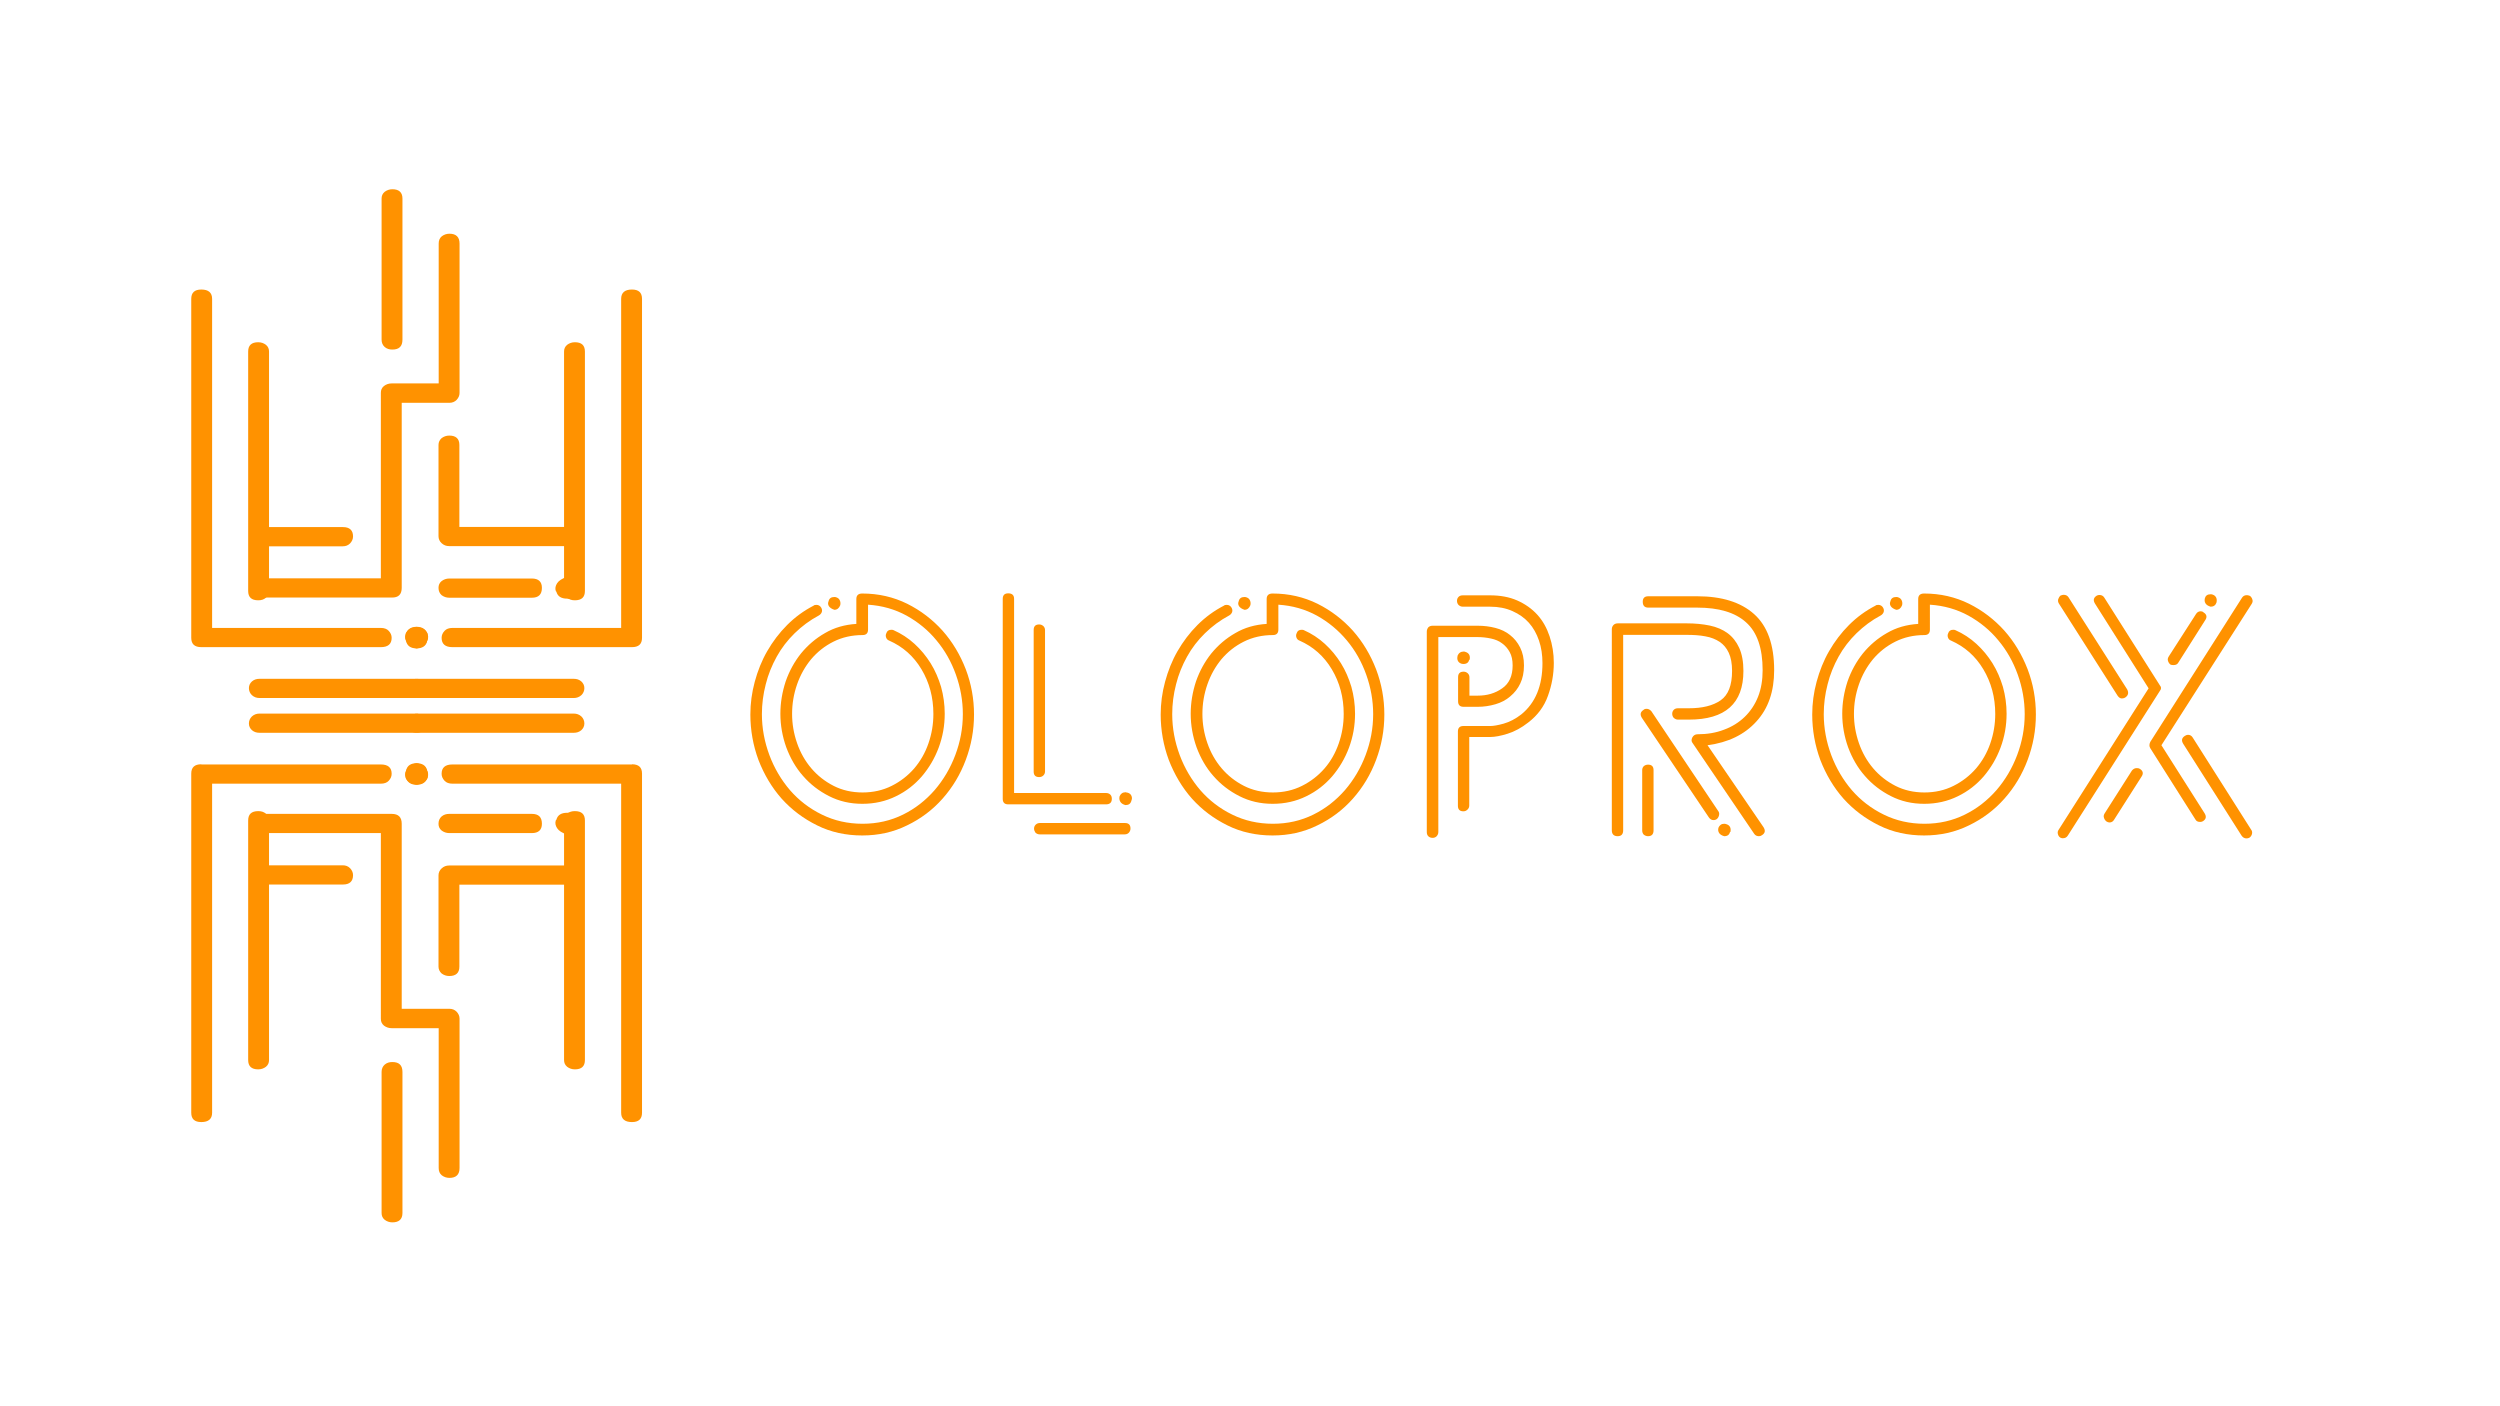 <?xml version="1.0" encoding="utf-8"?>
<!-- Generator: Adobe Illustrator 25.3.1, SVG Export Plug-In . SVG Version: 6.00 Build 0)  -->
<!DOCTYPE svg PUBLIC "-//W3C//DTD SVG 1.1//EN" "http://www.w3.org/Graphics/SVG/1.1/DTD/svg11.dtd">
<svg version="1.1" id="Слой_1" xmlns:x="http://ns.adobe.com/Extensibility/1.0/" xmlns:i="http://ns.adobe.com/AdobeIllustrator/10.0/" xmlns:graph="http://ns.adobe.com/Graphs/1.0/"
	 xmlns="http://www.w3.org/2000/svg" xmlns:xlink="http://www.w3.org/1999/xlink" x="0px" y="0px" viewBox="0 0 1366 768"
	 style="enable-background:new 0 0 1366 768;" xml:space="preserve">
<style type="text/css">
	.st0{fill:#FF9200;}
</style>
<g id="Слой_2_1_">
</g>
<g id="Слой_4">
</g>
<g>
	<g>
		<path class="st0" d="M345.3,353.6c3.7,0,5.5-1.7,5.5-5.1V163.3c0-3.4-1.8-5.1-5.5-5.1c-3.9,0-5.9,1.7-5.9,5.1v179.8h-92.2
			c-1.8,0-3.3,0.5-4.3,1.6s-1.6,2.3-1.6,3.8c0,3.4,2,5.1,5.9,5.1H345.3z M319.6,192.1c0-3.4-1.8-5.1-5.5-5.1c-1.6,0-3,0.5-4.2,1.4
			c-1.2,1-1.7,2.2-1.7,3.7v130.8c0,1.5,0.6,2.7,1.7,3.7c1.2,1,2.5,1.4,4.2,1.4c3.7,0,5.5-1.7,5.5-5.1V192.1z M319.3,376
			c0-1.5-0.6-2.7-1.7-3.7c-1.2-1-2.5-1.4-4.2-1.4h-85.3c-3.7,0-5.5,1.7-5.5,5.1c0,1.5,0.5,2.8,1.6,3.8c1,1.1,2.4,1.6,4,1.6h85.3
			c1.6,0,3-0.5,4.2-1.6C318.7,378.8,319.3,377.5,319.3,376z M227.8,354.3c2.5-0.6,4.3-1.7,5.2-3.2s1.2-3,0.7-4.5v-0.3
			c-1.2-2.6-3.1-3.8-5.9-3.8c-0.5,0-0.8,0.1-1,0.2s-0.6,0.2-1,0.2c-1.8,0.4-3.1,1.4-3.8,2.9s-0.7,3,0,4.5v0.3
			C222.6,353,224.5,354.3,227.8,354.3z"/>
		<path class="st0" d="M110,353.6c-3.7,0-5.5-1.7-5.5-5.1V163.3c0-3.4,1.8-5.1,5.5-5.1c3.9,0,5.9,1.7,5.9,5.1v179.8h92.2
			c1.8,0,3.3,0.5,4.3,1.6s1.6,2.3,1.6,3.8c0,3.4-2,5.1-5.9,5.1H110z M135.6,192.1c0-3.4,1.8-5.1,5.5-5.1c1.6,0,3,0.5,4.2,1.4
			c1.2,1,1.7,2.2,1.7,3.7v130.8c0,1.5-0.6,2.7-1.7,3.7c-1.2,1-2.5,1.4-4.2,1.4c-3.7,0-5.5-1.7-5.5-5.1V192.1z M136,376
			c0-1.5,0.6-2.7,1.7-3.7c1.2-1,2.5-1.4,4.2-1.4h85.3c3.7,0,5.5,1.7,5.5,5.1c0,1.5-0.5,2.8-1.6,3.8c-1,1.1-2.4,1.6-4,1.6h-85.3
			c-1.6,0-3-0.5-4.2-1.6C136.6,378.8,136,377.5,136,376z M227.5,354.3c-2.5-0.6-4.3-1.7-5.2-3.2s-1.2-3-0.7-4.5v-0.3
			c1.2-2.6,3.1-3.8,5.9-3.8c0.5,0,0.8,0.1,1,0.2s0.6,0.2,1,0.2c1.8,0.4,3.1,1.4,3.8,2.9s0.7,3,0,4.5v0.3
			C232.7,353,230.7,354.3,227.5,354.3z"/>
		<path class="st0" d="M219.5,321.2V220.1h26c1.6,0,2.9-0.5,4-1.6c1-1.1,1.6-2.3,1.6-3.8v-81.6c0-3.6-1.9-5.4-5.5-5.4
			c-1.6,0-3,0.5-4.2,1.4c-1.2,1-1.7,2.3-1.7,4v76.4H214c-1.6,0-3,0.5-4.2,1.4c-1.2,1-1.7,2.2-1.7,3.7V316H145
			c-3.9,0-5.9,1.7-5.9,5.1c0,3.6,2,5.4,5.9,5.4h69C217.7,326.6,219.5,324.8,219.5,321.2z M187.3,298.5c1.6,0,2.9-0.5,4-1.6
			c1-1.1,1.6-2.3,1.6-3.8c0-3.4-1.9-5.1-5.5-5.1H145c-3.9,0-5.9,1.7-5.9,5.1c0,1.5,0.5,2.8,1.6,3.8c1,1.1,2.5,1.6,4.3,1.6H187.3z
			 M219.9,108.5c0-3.4-1.9-5.1-5.5-5.1c-1.6,0-3,0.5-4.2,1.4c-1.2,1-1.7,2.2-1.7,3.7v77.1c0,1.7,0.6,3,1.7,4c1.2,1,2.5,1.4,4.2,1.4
			c3.7,0,5.5-1.8,5.5-5.4V108.5z M245.5,326.6h45.1c3.7,0,5.5-1.8,5.5-5.4c0-3.4-1.9-5.1-5.5-5.1h-45.1c-1.6,0-3,0.5-4.2,1.4
			c-1.2,1-1.7,2.2-1.7,3.7c0,1.7,0.6,3,1.7,4C242.5,326.1,243.9,326.6,245.5,326.6z M239.6,243.1V293c0,1.5,0.6,2.8,1.7,3.8
			c1.2,1.1,2.5,1.6,4.2,1.6h64.1c1.8,0,3.3-0.5,4.3-1.6s1.6-2.3,1.6-3.8c0-3.4-2-5.1-5.9-5.1H251v-44.8c0-3.4-1.9-5.1-5.5-5.1
			c-1.6,0-3,0.5-4.2,1.4C240.2,240.4,239.6,241.6,239.6,243.1z M311.7,326.9c1.8-0.4,3.1-1.4,3.8-2.9c0.7-1.5,0.8-3,0.3-4.5h-0.3
			c-0.7-2.8-2.7-4.2-5.9-4.2c-2.5,0.8-4.3,2-5.2,3.4c-0.9,1.4-1.2,2.8-0.7,4.3l0.3,0.3c0.7,2.6,2.7,3.8,5.9,3.8
			C310.9,327.3,311.5,327.2,311.7,326.9z"/>
		<path class="st0" d="M345.3,417.6c3.7,0,5.5,1.7,5.5,5.1V608c0,3.4-1.8,5.1-5.5,5.1c-3.9,0-5.9-1.7-5.9-5.1V428.2h-92.2
			c-1.8,0-3.3-0.5-4.3-1.6s-1.6-2.3-1.6-3.8c0-3.4,2-5.1,5.9-5.1h98.1V417.6z M319.6,579.2c0,3.4-1.8,5.1-5.5,5.1
			c-1.6,0-3-0.5-4.2-1.4c-1.2-1-1.7-2.2-1.7-3.7V448.3c0-1.5,0.6-2.7,1.7-3.7c1.2-1,2.5-1.4,4.2-1.4c3.7,0,5.5,1.7,5.5,5.1V579.2z
			 M319.3,395.3c0,1.5-0.6,2.7-1.7,3.7c-1.2,1-2.5,1.4-4.2,1.4h-85.3c-3.7,0-5.5-1.7-5.5-5.1c0-1.5,0.5-2.8,1.6-3.8
			c1-1.1,2.4-1.6,4-1.6h85.3c1.6,0,3,0.5,4.2,1.6C318.7,392.5,319.3,393.8,319.3,395.3z M227.8,417c2.5,0.6,4.3,1.7,5.2,3.2
			s1.2,3,0.7,4.5v0.3c-1.2,2.6-3.1,3.8-5.9,3.8c-0.5,0-0.8-0.1-1-0.2s-0.6-0.2-1-0.2c-1.8-0.4-3.1-1.4-3.8-2.9s-0.7-3,0-4.5v-0.3
			C222.6,418.3,224.5,417,227.8,417z"/>
		<path class="st0" d="M110,417.6c-3.7,0-5.5,1.7-5.5,5.1V608c0,3.4,1.8,5.1,5.5,5.1c3.9,0,5.9-1.7,5.9-5.1V428.2h92.2
			c1.8,0,3.3-0.5,4.3-1.6s1.6-2.3,1.6-3.8c0-3.4-2-5.1-5.9-5.1H110V417.6z M135.6,579.2c0,3.4,1.8,5.1,5.5,5.1c1.6,0,3-0.5,4.2-1.4
			c1.2-1,1.7-2.2,1.7-3.7V448.3c0-1.5-0.6-2.7-1.7-3.7c-1.2-1-2.5-1.4-4.2-1.4c-3.7,0-5.5,1.7-5.5,5.1V579.2z M136,395.3
			c0,1.5,0.6,2.7,1.7,3.7c1.2,1,2.5,1.4,4.2,1.4h85.3c3.7,0,5.5-1.7,5.5-5.1c0-1.5-0.5-2.8-1.6-3.8c-1-1.1-2.4-1.6-4-1.6h-85.3
			c-1.6,0-3,0.5-4.2,1.6C136.6,392.5,136,393.8,136,395.3z M227.5,417c-2.5,0.6-4.3,1.7-5.2,3.2s-1.2,3-0.7,4.5v0.3
			c1.2,2.6,3.1,3.8,5.9,3.8c0.5,0,0.8-0.1,1-0.2s0.6-0.2,1-0.2c1.8-0.4,3.1-1.4,3.8-2.9s0.7-3,0-4.5v-0.3
			C232.7,418.3,230.7,417,227.5,417z"/>
		<path class="st0" d="M219.5,450.1v101.1h26c1.6,0,2.9,0.5,4,1.6c1,1.1,1.6,2.3,1.6,3.8v81.6c0,3.6-1.9,5.4-5.5,5.4
			c-1.6,0-3-0.5-4.2-1.4c-1.2-1-1.7-2.3-1.7-4v-76.4H214c-1.6,0-3-0.5-4.2-1.4c-1.2-1-1.7-2.2-1.7-3.7V455.2H145
			c-3.9,0-5.9-1.7-5.9-5.1c0-3.6,2-5.4,5.9-5.4h69C217.7,444.7,219.5,446.5,219.5,450.1z M187.3,472.8c1.6,0,2.9,0.5,4,1.6
			c1,1.1,1.6,2.3,1.6,3.8c0,3.4-1.9,5.1-5.5,5.1H145c-3.9,0-5.9-1.7-5.9-5.1c0-1.5,0.5-2.8,1.6-3.8c1-1.1,2.5-1.6,4.3-1.6H187.3z
			 M219.9,662.8c0,3.4-1.9,5.1-5.5,5.1c-1.6,0-3-0.5-4.2-1.4c-1.2-1-1.7-2.2-1.7-3.7v-77.1c0-1.7,0.6-3,1.7-4c1.2-1,2.5-1.4,4.2-1.4
			c3.7,0,5.5,1.8,5.5,5.4V662.8z M245.5,444.7h45.1c3.7,0,5.5,1.8,5.5,5.4c0,3.4-1.9,5.1-5.5,5.1h-45.1c-1.6,0-3-0.5-4.2-1.4
			c-1.2-1-1.7-2.2-1.7-3.7c0-1.7,0.6-3,1.7-4C242.5,445.1,243.9,444.7,245.5,444.7z M239.6,528.2v-49.9c0-1.5,0.6-2.8,1.7-3.8
			c1.2-1.1,2.5-1.6,4.2-1.6h64.1c1.8,0,3.3,0.5,4.3,1.6s1.6,2.3,1.6,3.8c0,3.4-2,5.1-5.9,5.1H251v44.8c0,3.4-1.9,5.1-5.5,5.1
			c-1.6,0-3-0.5-4.2-1.4C240.2,530.9,239.6,529.6,239.6,528.2z M311.7,444.3c1.8,0.4,3.1,1.4,3.8,2.9c0.7,1.5,0.8,3,0.3,4.5h-0.3
			c-0.7,2.8-2.7,4.2-5.9,4.2c-2.5-0.8-4.3-2-5.2-3.4c-0.9-1.4-1.2-2.8-0.7-4.3l0.3-0.3c0.7-2.6,2.7-3.8,5.9-3.8
			C310.9,444,311.5,444.1,311.7,444.3z"/>
	</g>
	<g>
		<path class="st0" d="M410,390.4c0-6,0.8-12,2.4-17.9s3.8-11.5,6.8-16.7s6.6-10,10.9-14.3s9.1-7.8,14.5-10.6
			c0.3-0.3,0.8-0.4,1.5-0.4c1.1,0,2,0.5,2.6,1.5c0.5,0.9,0.6,1.7,0.3,2.5c-0.3,0.8-0.9,1.4-1.6,1.8c-4.9,2.6-9.3,5.9-13.2,9.7
			c-3.9,3.8-7.2,8.1-9.8,12.8c-2.6,4.7-4.7,9.8-6,15.1c-1.4,5.4-2.1,10.8-2.1,16.3c0,7.7,1.4,15.1,4.1,22.4
			c2.7,7.2,6.5,13.6,11.3,19.2c4.8,5.5,10.6,10,17.4,13.3c6.7,3.3,14.1,5,22.2,5s15.4-1.7,22.1-5s12.4-7.8,17.3-13.4
			c4.8-5.6,8.6-12,11.3-19.2s4.1-14.6,4.1-22.3c0-7.4-1.3-14.6-3.8-21.6s-6-13.2-10.6-18.7c-4.5-5.5-10-10-16.3-13.5
			c-6.4-3.5-13.4-5.5-21.1-6V344c0,2-1,3-3,3c-5.8,0-11.1,1.2-15.9,3.6s-8.8,5.6-12.2,9.6c-3.3,4-5.9,8.6-7.7,13.8
			c-1.8,5.2-2.7,10.5-2.7,16.1c0,5.4,0.9,10.7,2.7,15.9c1.8,5.2,4.4,9.8,7.8,13.8s7.5,7.2,12.2,9.6s10,3.6,15.8,3.6
			s11.1-1.2,15.9-3.6s8.9-5.6,12.3-9.5c3.4-4,6-8.5,7.8-13.7s2.7-10.5,2.7-16.1c0-9.1-2.2-17.2-6.5-24.4
			c-4.3-7.2-10.2-12.4-17.7-15.7c-0.8-0.3-1.3-0.8-1.6-1.6c-0.3-0.8-0.3-1.6,0.1-2.4c0.4-1.3,1.3-1.9,2.8-1.9c0.5,0,0.9,0.1,1.1,0.2
			c4.3,1.9,8.1,4.4,11.5,7.5s6.3,6.6,8.8,10.6s4.3,8.3,5.7,12.9c1.3,4.7,2,9.6,2,14.7c0,6.4-1.1,12.6-3.3,18.5s-5.3,11.1-9.2,15.7
			c-3.9,4.5-8.6,8.2-14.2,10.9c-5.5,2.7-11.6,4.1-18.3,4.1c-6.7,0-12.7-1.4-18.2-4.2c-5.5-2.8-10.2-6.4-14.2-11
			c-4-4.5-7-9.8-9.2-15.7c-2.1-5.9-3.2-12-3.2-18.3c0-6,1-11.9,2.9-17.7c2-5.7,4.8-10.8,8.4-15.3c3.7-4.5,8-8.2,13.1-11.1
			c5.1-3,10.8-4.6,17.1-5v-13.6c0-2,1.1-3,3.2-3c8.9,0,17.1,1.9,24.6,5.6c7.4,3.7,13.8,8.6,19.3,14.7c5.4,6.1,9.6,13.1,12.7,21.1
			c3,7.9,4.5,16.2,4.5,24.7c0,8.6-1.5,16.8-4.5,24.8s-7.2,15-12.7,21.2c-5.4,6.1-11.9,11-19.4,14.6c-7.5,3.7-15.6,5.5-24.5,5.5
			s-17.2-1.8-24.6-5.5c-7.5-3.7-13.9-8.5-19.4-14.6c-5.4-6.1-9.6-13.2-12.7-21.2C411.5,407.3,410,399,410,390.4z M452.7,328.5
			c0.4-1.5,1.4-2.3,3.2-2.3c0.5,0,0.9,0.1,1.1,0.2c0.9,0.3,1.5,0.8,1.9,1.7c0.4,0.9,0.4,1.8,0.2,2.6c-0.6,1.6-1.7,2.5-3.2,2.5
			c-1.5-0.5-2.5-1.2-3-2s-0.6-1.7-0.2-2.5V328.5z"/>
		<path class="st0" d="M550.9,439.5c-2,0-3-1-3-3V327.2c0-2,1-3,3-3c2.1,0,3.2,1,3.2,3v106.1h50.2c1,0,1.8,0.3,2.4,0.9
			c0.6,0.6,0.8,1.4,0.8,2.3c0,2-1.1,3-3.2,3H550.9z M564.8,344.2c0-2,1-3,3-3c0.9,0,1.6,0.3,2.3,0.9c0.6,0.6,0.9,1.3,0.9,2.2v77.2
			c0,0.9-0.3,1.6-0.9,2.2c-0.6,0.6-1.4,0.9-2.3,0.9c-2,0-3-1-3-3V344.2z M565,452.8c0-0.9,0.3-1.6,0.9-2.2c0.6-0.6,1.4-0.9,2.3-0.9
			h46.5c2,0,3,1,3,3c0,0.9-0.3,1.6-0.9,2.3c-0.6,0.6-1.3,0.9-2.2,0.9h-46.5c-0.9,0-1.6-0.3-2.3-0.9C565.4,454.4,565,453.6,565,452.8
			z M614.9,439.9c-1.4-0.4-2.3-1-2.8-1.9s-0.6-1.8-0.4-2.6v-0.2c0.6-1.5,1.7-2.3,3.2-2.3c0.3,0,0.4,0,0.6,0.1
			c0.1,0.1,0.3,0.1,0.6,0.1c1,0.3,1.7,0.8,2.1,1.7c0.4,0.9,0.4,1.8,0,2.6v0.2C617.7,439.2,616.7,439.9,614.9,439.9z"/>
		<path class="st0" d="M634.2,390.4c0-6,0.8-12,2.4-17.9c1.6-5.9,3.8-11.5,6.8-16.7s6.6-10,10.9-14.3c4.3-4.3,9.1-7.8,14.5-10.6
			c0.3-0.3,0.8-0.4,1.5-0.4c1.1,0,2,0.5,2.6,1.5c0.5,0.9,0.6,1.7,0.3,2.5s-0.9,1.4-1.6,1.8c-4.9,2.6-9.3,5.9-13.2,9.7
			c-3.9,3.8-7.2,8.1-9.8,12.8c-2.6,4.7-4.7,9.8-6,15.1c-1.4,5.4-2.1,10.8-2.1,16.3c0,7.7,1.4,15.1,4.1,22.4
			c2.7,7.2,6.5,13.6,11.3,19.2c4.8,5.5,10.6,10,17.4,13.3c6.7,3.3,14.1,5,22.2,5c8.1,0,15.4-1.7,22.1-5c6.7-3.3,12.4-7.8,17.3-13.4
			c4.8-5.6,8.6-12,11.3-19.2s4.1-14.6,4.1-22.3c0-7.4-1.3-14.6-3.8-21.6s-6-13.2-10.6-18.7s-10-10-16.3-13.5
			c-6.4-3.5-13.4-5.5-21.1-6V344c0,2-1,3-3,3c-5.8,0-11.1,1.2-15.9,3.6c-4.8,2.4-8.8,5.6-12.2,9.6c-3.3,4-5.9,8.6-7.7,13.8
			c-1.8,5.2-2.7,10.5-2.7,16.1c0,5.4,0.9,10.7,2.7,15.9c1.8,5.2,4.4,9.8,7.8,13.8c3.4,4,7.5,7.2,12.2,9.6s10,3.6,15.8,3.6
			s11.1-1.2,15.9-3.6c4.8-2.4,8.9-5.6,12.3-9.5s6-8.5,7.8-13.7s2.7-10.5,2.7-16.1c0-9.1-2.2-17.2-6.5-24.4
			c-4.3-7.2-10.2-12.4-17.7-15.7c-0.8-0.3-1.3-0.8-1.6-1.6c-0.3-0.8-0.3-1.6,0.1-2.4c0.4-1.3,1.3-1.9,2.8-1.9c0.5,0,0.9,0.1,1.1,0.2
			c4.3,1.9,8.1,4.4,11.5,7.5s6.3,6.6,8.8,10.6s4.3,8.3,5.7,12.9c1.3,4.7,2,9.6,2,14.7c0,6.4-1.1,12.6-3.3,18.5s-5.3,11.1-9.2,15.7
			c-3.9,4.5-8.6,8.2-14.2,10.9c-5.5,2.7-11.6,4.1-18.3,4.1s-12.7-1.4-18.2-4.2c-5.5-2.8-10.2-6.4-14.2-11c-4-4.5-7-9.8-9.2-15.7
			c-2.1-5.9-3.2-12-3.2-18.3c0-6,1-11.9,2.9-17.7c2-5.7,4.8-10.8,8.4-15.3c3.7-4.5,8-8.2,13.1-11.1c5.1-3,10.8-4.6,17.1-5v-13.6
			c0-2,1.1-3,3.2-3c8.9,0,17.1,1.9,24.6,5.6c7.4,3.7,13.8,8.6,19.3,14.7c5.4,6.1,9.6,13.1,12.7,21.1c3,7.9,4.5,16.2,4.5,24.7
			c0,8.6-1.5,16.8-4.5,24.8s-7.2,15-12.7,21.2c-5.4,6.1-11.9,11-19.4,14.6c-7.5,3.7-15.6,5.5-24.5,5.5s-17.2-1.8-24.6-5.5
			c-7.5-3.7-13.9-8.5-19.4-14.6c-5.4-6.1-9.6-13.2-12.7-21.2C635.7,407.3,634.2,399,634.2,390.4z M676.8,328.5
			c0.4-1.5,1.4-2.3,3.2-2.3c0.5,0,0.9,0.1,1.1,0.2c0.9,0.3,1.5,0.8,1.9,1.7c0.4,0.9,0.4,1.8,0.2,2.6c-0.6,1.6-1.7,2.5-3.2,2.5
			c-1.5-0.5-2.5-1.2-3-2s-0.6-1.7-0.2-2.5V328.5z"/>
		<path class="st0" d="M779.6,345.1c0-0.9,0.3-1.6,0.8-2.3c0.6-0.6,1.4-0.9,2.4-0.9h24.6c3.4,0,6.6,0.4,9.7,1.2
			c3.1,0.8,5.8,2.1,8,3.9c2.3,1.8,4.1,4,5.5,6.8s2.1,6,2.1,9.8s-0.7,7.1-2,9.8c-1.3,2.8-3.1,5.1-5.5,7.1c-2.3,2-5,3.4-8.1,4.3
			s-6.3,1.4-9.7,1.4h-7.7c-2,0-3-1-3-3V370c0-2,1-3,3-3c0.9,0,1.6,0.3,2.3,0.9c0.6,0.6,0.9,1.3,0.9,2.2v10h4.5c5.2,0,9.6-1.3,13.4-4
			c3.8-2.6,5.7-6.8,5.7-12.5c0-2.9-0.5-5.3-1.6-7.3s-2.5-3.6-4.2-4.8c-1.7-1.3-3.7-2.1-6-2.6s-4.8-0.8-7.3-0.8h-21.5v106.5
			c0,0.9-0.3,1.6-0.9,2.3c-0.6,0.6-1.3,0.9-2.2,0.9c-1,0-1.8-0.3-2.4-0.9c-0.6-0.6-0.8-1.4-0.8-2.3V345.1z M799.6,443.3
			c-2,0-3-1-3-3v-40.6c0-2,1-3,3-3h14.7c1.6,0,4.1-0.4,7.3-1.3s6.5-2.6,9.7-5.1c7.7-6.3,11.5-15.6,11.5-28c0-4.4-0.6-8.5-1.9-12.3
			c-1.3-3.8-3.1-7-5.5-9.7s-5.4-4.8-9-6.4s-7.6-2.4-12.2-2.4h-14.9c-0.9,0-1.6-0.3-2.3-0.9c-0.6-0.6-0.9-1.4-0.9-2.3
			s0.3-1.6,0.9-2.2c0.6-0.6,1.4-0.8,2.3-0.8h14.9c5.5,0,10.5,0.9,14.8,2.8s8,4.5,11,7.8s5.2,7.3,6.7,11.8s2.3,9.4,2.3,14.5
			c0,6.2-1.1,12.2-3.2,18c-2.1,5.9-5.7,10.7-10.8,14.6c-3.7,2.9-7.4,4.9-11.2,6.1s-7,1.8-9.5,1.8h-11.5v37.4c0,0.9-0.3,1.6-0.9,2.2
			C801.2,443,800.5,443.3,799.6,443.3z M798.7,362.7c-1-0.3-1.7-0.8-2.1-1.6c-0.4-0.8-0.4-1.7-0.2-2.6v-0.2c0.6-1.5,1.8-2.3,3.4-2.3
			c0.4,0,0.7,0.1,0.9,0.2c1,0.3,1.7,0.8,2.1,1.6c0.4,0.8,0.4,1.7,0.2,2.7h-0.2c-0.4,1.5-1.4,2.3-3.2,2.3L798.7,362.7z"/>
		<path class="st0" d="M886.9,346.8v106.9c0,2.1-1,3.2-3,3.2c-2.1,0-3.2-1.1-3.2-3.2V343.8c0-0.9,0.3-1.6,0.9-2.3
			c0.6-0.6,1.4-0.9,2.4-0.9h37.6c4.5,0,8.7,0.4,12.6,1.2c3.8,0.8,7.1,2.2,9.8,4.2s4.8,4.7,6.3,8s2.3,7.5,2.3,12.6
			c0,17.8-9.9,26.6-29.8,26.6h-5.9c-0.9,0-1.6-0.3-2.3-0.9c-0.6-0.6-0.9-1.4-0.9-2.3s0.3-1.6,0.9-2.2c0.6-0.6,1.4-0.8,2.3-0.8h5.9
			c7.3,0,13.1-1.4,17.3-4.3s6.3-8.2,6.3-16.1c0-4-0.6-7.3-1.8-9.9s-2.9-4.6-5-6s-4.8-2.5-7.8-3c-3.1-0.6-6.5-0.8-10.1-0.8h-34.8
			V346.8z M938.8,443.1c0.5,0.6,0.7,1.4,0.5,2.3s-0.6,1.6-1.2,2.1c-0.5,0.4-1.1,0.6-1.9,0.6c-1,0-1.8-0.5-2.5-1.5l-36.6-54.4
			c-1.1-1.8-0.8-3.2,0.9-4.3c0.4-0.4,0.9-0.6,1.7-0.6c0.9,0,1.8,0.4,2.6,1.3L938.8,443.1z M900.5,417.8c2,0,3,1,3,3v32.9
			c0,2.1-1,3.2-3,3.2c-0.9,0-1.6-0.3-2.3-0.8c-0.6-0.6-0.9-1.4-0.9-2.4v-32.9c0-0.9,0.3-1.6,0.9-2.2
			C898.8,418.1,899.6,417.8,900.5,417.8z M933,407.2l30.6,44.8c1.1,1.8,0.9,3.2-0.8,4.3c-0.5,0.4-1.1,0.6-1.7,0.6
			c-1.1,0-2-0.4-2.6-1.3l-33.6-49.5c-0.8-0.9-0.8-2-0.2-3.2c0.6-1.1,1.6-1.7,2.8-1.7c5.3,0,10.1-0.8,14.5-2.5c4.4-1.6,8.2-4,11.3-7
			s5.6-6.7,7.3-11s2.5-9.1,2.5-14.5c0-12.1-3-20.8-9.1-26.2c-6-5.4-14.9-8-26.6-8h-26.8c-2,0-3-1.1-3-3.2c0-2,1-3,3-3h26.8
			c13.3,0,23.7,3.2,31,9.7s11,16.7,11,30.7c0,11.6-3.2,20.9-9.7,28C953.2,401.4,944.3,405.7,933,407.2z M943.2,450.3
			c1,0.3,1.7,0.8,2.1,1.6c0.4,0.8,0.4,1.7,0.2,2.7h-0.2c-0.4,1.5-1.4,2.3-3.2,2.3c-1.4-0.4-2.3-1-2.8-1.8s-0.6-1.7-0.4-2.5v-0.2
			c0.6-1.5,1.7-2.3,3.2-2.3C942.5,450.1,942.9,450.2,943.2,450.3z"/>
		<path class="st0" d="M990.2,390.4c0-6,0.8-12,2.4-17.9c1.6-5.9,3.8-11.5,6.8-16.7s6.6-10,10.9-14.3c4.3-4.3,9.1-7.8,14.5-10.6
			c0.3-0.3,0.8-0.4,1.5-0.4c1.1,0,2,0.5,2.6,1.5c0.5,0.9,0.6,1.7,0.3,2.5c-0.3,0.8-0.9,1.4-1.6,1.8c-4.9,2.6-9.3,5.9-13.2,9.7
			c-3.9,3.8-7.2,8.1-9.8,12.8c-2.6,4.7-4.7,9.8-6,15.1c-1.4,5.4-2.1,10.8-2.1,16.3c0,7.7,1.4,15.1,4.1,22.4
			c2.7,7.2,6.5,13.6,11.3,19.2c4.8,5.5,10.6,10,17.4,13.3c6.7,3.3,14.1,5,22.2,5s15.4-1.7,22.1-5s12.4-7.8,17.3-13.4
			c4.8-5.6,8.6-12,11.3-19.2c2.7-7.2,4.1-14.6,4.1-22.3c0-7.4-1.3-14.6-3.8-21.6s-6-13.2-10.6-18.7c-4.5-5.5-10-10-16.3-13.5
			c-6.4-3.5-13.4-5.5-21.1-6V344c0,2-1,3-3,3c-5.8,0-11.1,1.2-15.9,3.6s-8.8,5.6-12.2,9.6c-3.3,4-5.9,8.6-7.7,13.8
			c-1.8,5.2-2.7,10.5-2.7,16.1c0,5.4,0.9,10.7,2.7,15.9c1.8,5.2,4.4,9.8,7.8,13.8s7.5,7.2,12.2,9.6s10,3.6,15.8,3.6
			s11.1-1.2,15.9-3.6s8.9-5.6,12.3-9.5c3.4-4,6-8.5,7.8-13.7s2.7-10.5,2.7-16.1c0-9.1-2.2-17.2-6.5-24.4
			c-4.3-7.2-10.2-12.4-17.7-15.7c-0.8-0.3-1.3-0.8-1.6-1.6c-0.3-0.8-0.3-1.6,0.1-2.4c0.4-1.3,1.3-1.9,2.8-1.9c0.5,0,0.9,0.1,1.1,0.2
			c4.3,1.9,8.1,4.4,11.5,7.5s6.3,6.6,8.8,10.6s4.3,8.3,5.7,12.9c1.3,4.7,2,9.6,2,14.7c0,6.4-1.1,12.6-3.3,18.5
			c-2.2,5.9-5.3,11.1-9.2,15.7c-3.9,4.5-8.6,8.2-14.2,10.9c-5.5,2.7-11.6,4.1-18.3,4.1c-6.7,0-12.7-1.4-18.2-4.2
			c-5.5-2.8-10.2-6.4-14.2-11c-4-4.5-7-9.8-9.2-15.7c-2.1-5.9-3.2-12-3.2-18.3c0-6,1-11.9,2.9-17.7c2-5.7,4.8-10.8,8.4-15.3
			c3.7-4.5,8-8.2,13.1-11.1c5.1-3,10.8-4.6,17.1-5v-13.6c0-2,1.1-3,3.2-3c8.9,0,17.1,1.9,24.6,5.6c7.4,3.7,13.8,8.6,19.3,14.7
			c5.4,6.1,9.6,13.1,12.7,21.1c3,7.9,4.5,16.2,4.5,24.7c0,8.6-1.5,16.8-4.5,24.8s-7.2,15-12.7,21.2c-5.4,6.1-11.9,11-19.4,14.6
			c-7.5,3.7-15.6,5.5-24.5,5.5s-17.2-1.8-24.6-5.5c-7.5-3.7-13.9-8.5-19.4-14.6c-5.4-6.1-9.6-13.2-12.7-21.2
			C991.7,407.3,990.2,399,990.2,390.4z M1032.9,328.5c0.4-1.5,1.4-2.3,3.2-2.3c0.5,0,0.9,0.1,1.1,0.2c0.9,0.3,1.5,0.8,1.9,1.7
			c0.4,0.9,0.4,1.8,0.2,2.6c-0.6,1.6-1.7,2.5-3.2,2.5c-1.5-0.5-2.5-1.2-3-2s-0.6-1.7-0.2-2.5V328.5z"/>
		<path class="st0" d="M1125.8,457.7c-0.8-0.5-1.2-1.2-1.4-2.1c-0.2-0.9,0-1.6,0.5-2.3l49.1-77.2l-29.3-46.3
			c-1.1-1.8-0.8-3.2,0.9-4.3c0.5-0.3,1-0.4,1.5-0.4c1.1,0,2,0.4,2.6,1.3l30.4,48c0.9,1,0.9,2.1,0,3.2l-50.2,78.9
			c-0.6,1-1.5,1.5-2.6,1.5C1126.8,458.1,1126.3,457.9,1125.8,457.7z M1157.1,380.2l-32.1-50.4c-0.5-0.8-0.6-1.5-0.4-2.4
			c0.3-0.8,0.7-1.5,1.3-2c0.8-0.3,1.3-0.4,1.7-0.4c1.1,0,2,0.4,2.6,1.3l32.1,50.4c0.9,1.8,0.6,3.2-0.9,4.3c-0.5,0.4-1.1,0.6-1.7,0.6
			C1158.7,381.8,1157.8,381.2,1157.1,380.2z M1152.6,449.4c-0.5,0-1.1-0.2-1.7-0.6c-0.6-0.5-1.1-1.2-1.3-2c-0.3-0.8-0.1-1.6,0.4-2.4
			l14.9-23.4c0.8-0.9,1.6-1.3,2.6-1.3c0.8,0,1.3,0.1,1.7,0.4c1.8,1.1,2.1,2.6,0.9,4.3l-14.9,23.4
			C1154.6,448.9,1153.7,449.4,1152.6,449.4z M1174.9,408.8c-0.6-1-0.6-2.1,0-3.4l50.2-78.9c0.6-0.9,1.5-1.3,2.6-1.3
			c0.4,0,0.9,0.1,1.7,0.4c0.6,0.5,1.1,1.2,1.3,2c0.3,0.8,0.1,1.6-0.4,2.4l-49.3,77.2l23.6,37.2c1.1,1.8,0.8,3.2-0.9,4.3
			c-0.5,0.3-1,0.4-1.5,0.4c-1.3,0-2.1-0.4-2.6-1.3L1174.9,408.8z M1185.9,363.1c-0.6-0.5-1.1-1.2-1.3-2c-0.3-0.8-0.1-1.6,0.4-2.4
			l14.9-23.2c0.6-1,1.5-1.5,2.6-1.5c0.6,0,1.1,0.2,1.5,0.6c1.8,1.1,2.1,2.6,0.9,4.3l-14.7,23.2c-0.5,0.9-1.4,1.3-2.6,1.3
			C1186.8,363.4,1186.2,363.3,1185.9,363.1z M1230,453.3c0.5,0.6,0.7,1.4,0.5,2.3s-0.7,1.6-1.4,2.1c-0.5,0.3-1.1,0.4-1.7,0.4
			c-1,0-1.9-0.5-2.6-1.5l-31.9-50.2c-1.1-1.8-0.8-3.2,0.9-4.3c0.6-0.4,1.2-0.6,1.7-0.6c1.1,0,2,0.5,2.6,1.5L1230,453.3z M1204.7,327
			c0.4-1.5,1.4-2.3,3.2-2.3c0.5,0,0.9,0.1,1.1,0.2c0.9,0.3,1.5,0.8,1.9,1.6c0.4,0.8,0.4,1.7,0.2,2.7c-0.5,1.5-1.6,2.3-3.2,2.3
			c-1.4-0.4-2.3-1-2.8-1.8s-0.6-1.7-0.4-2.5L1204.7,327L1204.7,327z"/>
	</g>
</g>
</svg>
